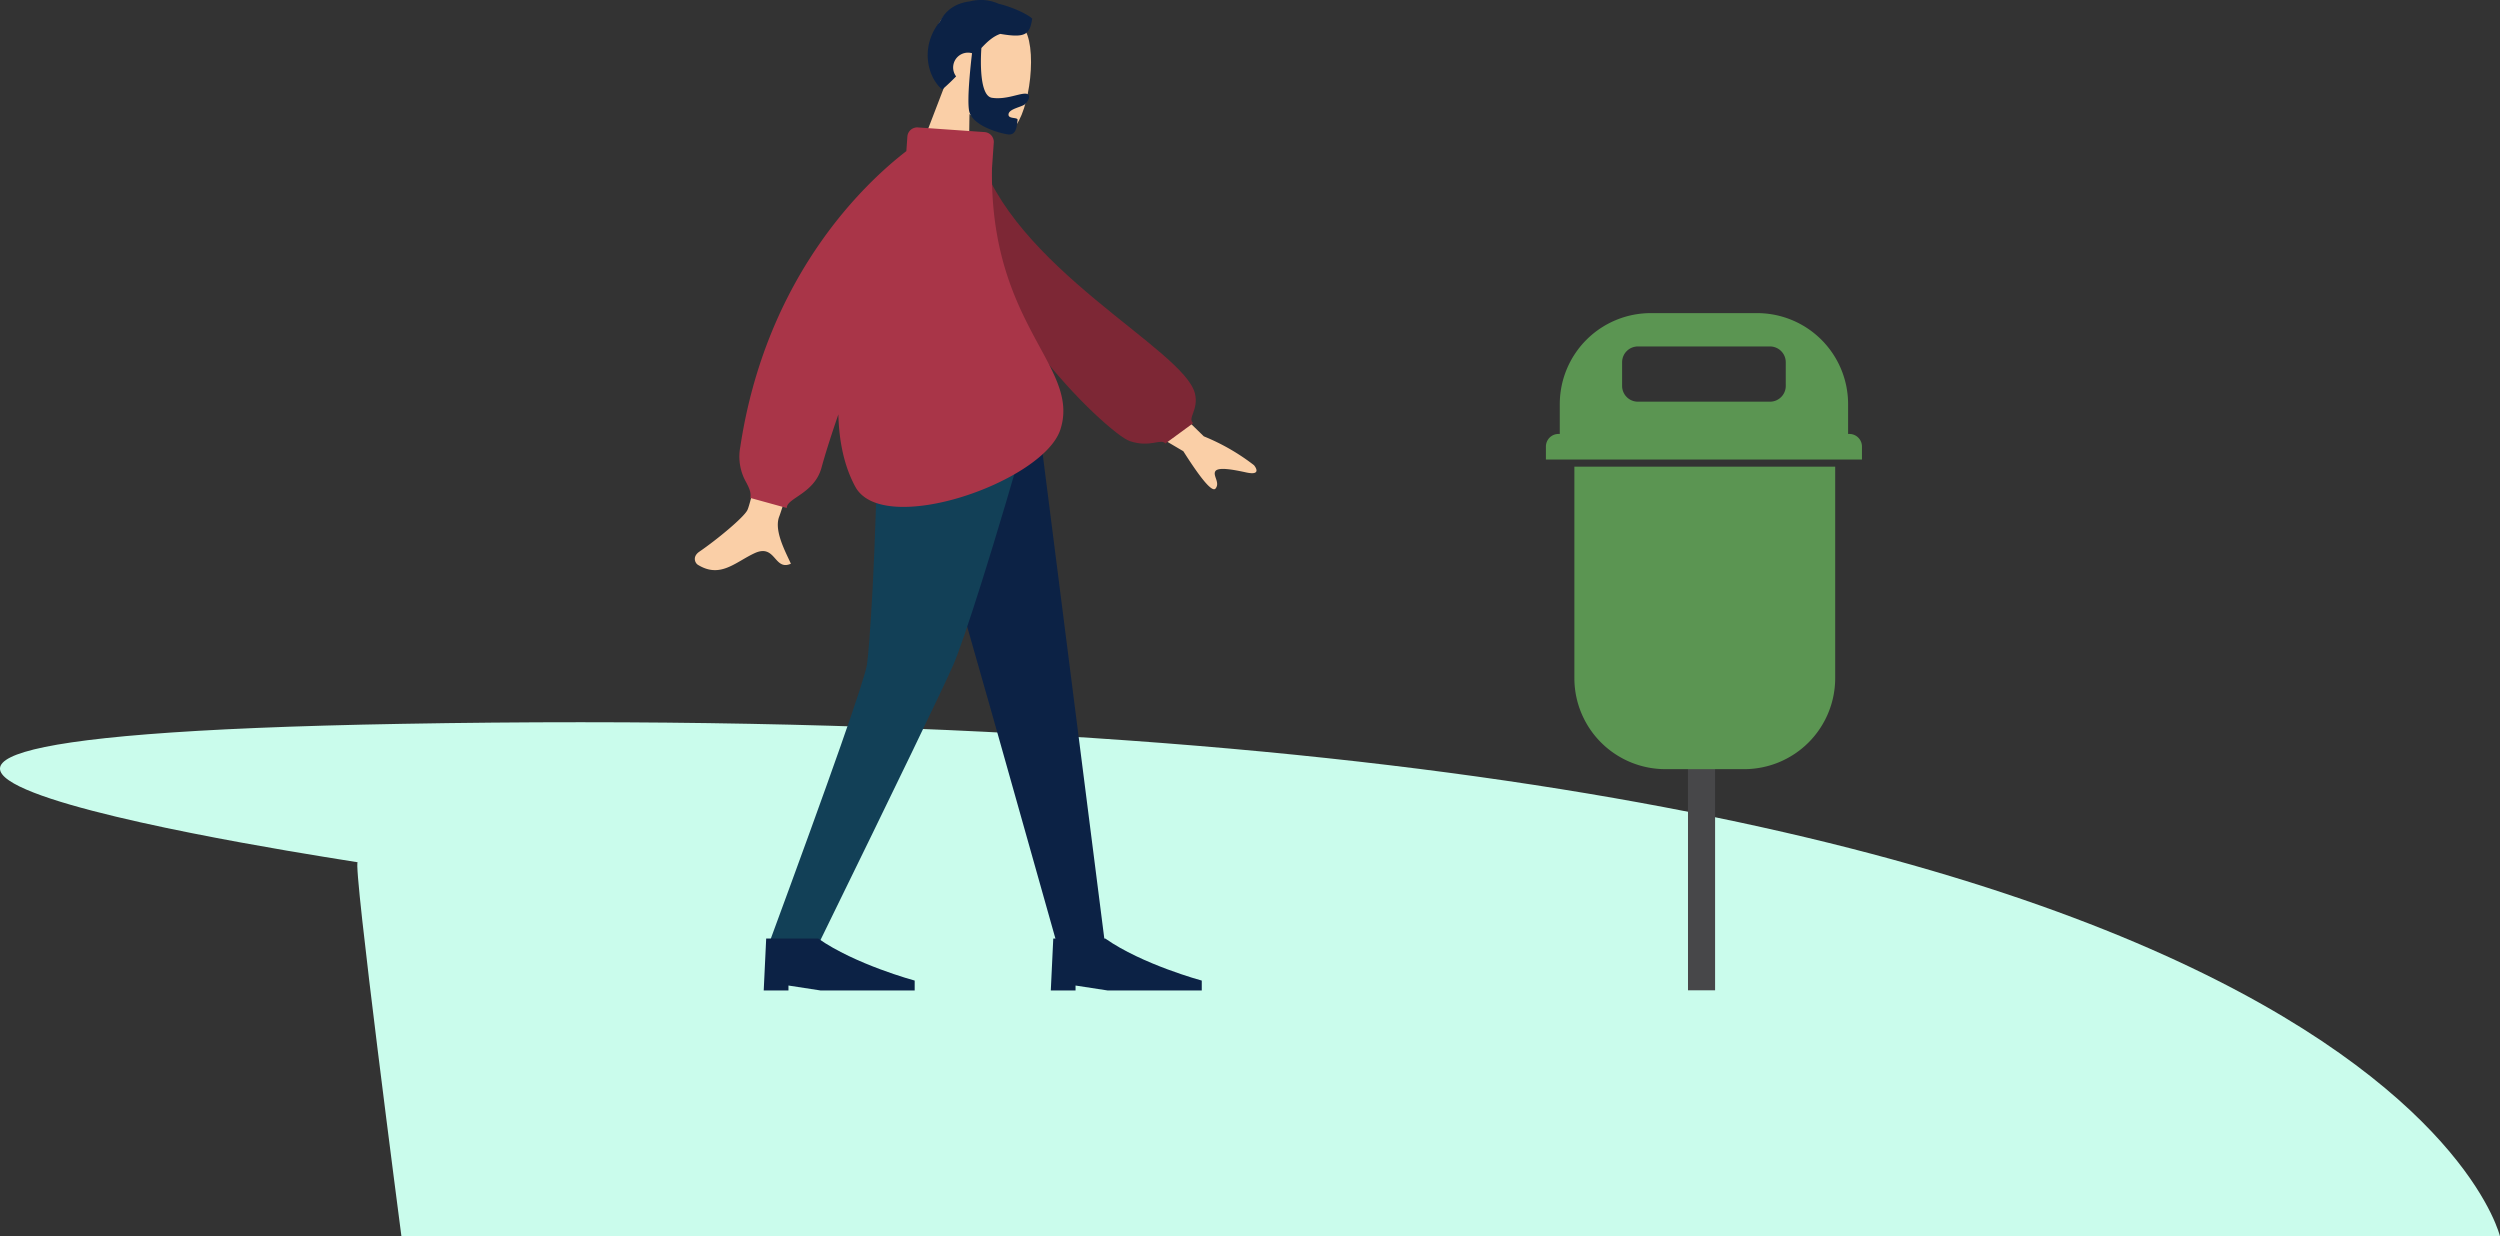 <svg xmlns="http://www.w3.org/2000/svg" width="995.229" height="492.188" viewBox="0 0 995.229 492.188"><rect x="0" y="0" width="995.229" height="492.188" fill="#333333" stroke="none"/><defs><style>.a{fill:#cafcec;}.b{fill:#facfa7;}.b,.c,.d,.e,.f{fill-rule:evenodd;}.c{fill:#0c2245;}.d{fill:#124057;}.e{fill:#7d2735;}.f{fill:#a93548;}.g{fill:#474749;}.h{fill:none;}.i{fill:#5b9552;}</style></defs><g transform="translate(160.229 -1442.813)"><path class="a" d="M-4457.771,1677s-50.687-217.984-835.422-204.031c-349.205,6.209-17.24,54.88-17.4,55.109-2.167-.536,17.4,148.922,17.4,148.922Z" transform="translate(5292.771 258)"/><g transform="translate(116.373 1442.813)"><g transform="translate(85.558 0)"><g transform="translate(0 1.823)"><path class="b" d="M177.853,39.822c4,11.4-.844,37.96-8.428,38.7-3.025.295-8.931-2.509-14.64-7.295l-.42,28.61L131,96.183l13.9-36.228c-3.662-5.967-5.689-12.894-4.05-20.043C145.575,19.309,173.857,28.426,177.853,39.822Z" transform="translate(-131.004 -27.638)"/></g><g transform="translate(7.144)"><path class="c" d="M159.639,44.906c2.491-2.693,4.79-4.685,7.522-5.623,10.244,1.768,11.735.115,12.705-6.091-1.473-1.446-7.014-4.36-13.481-5.947a17.151,17.151,0,0,0-11.248-.92c-4.92.6-9.359,2.854-11.963,7.968-8.095,10-5.047,22.211.861,27.142,2.057-1.784,3.883-3.541,5.533-5.236a5.911,5.911,0,0,1,5.647-9.38,6.1,6.1,0,0,1,.694.151c-.485,4.056-2.022,17.793-1.193,22.777.975,5.877,11.555,8.937,15.319,9.525,3.252.509,3.623-2.587,3.889-4.807.037-.319.074-.621.116-.891.088-.564-.645-.677-1.474-.8-1.076-.166-2.313-.357-2.12-1.591.342-2.184,5.457-2.776,6.685-4.028,1.487-1.517,2.258-3.757.417-4.045-2.525-.394-7.979,2.5-13.735,1.6C158.094,63.807,159.62,45.139,159.639,44.906Z" transform="translate(-138.255 -25.788)"/></g></g><g transform="translate(27.426 158.831)"><g transform="translate(55.173)"><path class="c" d="M128,187l35.719,125.347,26.061,92.388h19.008L181.095,187Z" transform="translate(-128 -187)"/></g><g transform="translate(1.76)"><path class="d" d="M117.646,187c-.826,64.605-3.643,99.843-4.51,105.713s-13.984,43.21-39.35,112.022H93.478q48.438-99.02,54.079-112.022c3.76-8.668,15.366-43.906,32.844-105.713Z" transform="translate(-73.786 -187)"/></g><g transform="translate(0 214.779)"><path class="c" d="M72,425.69,72.985,405h20.69c14.715,10.345,38.424,16.749,38.424,16.749v3.941H94.66l-12.808-1.97v1.97Z" transform="translate(-72 -405)"/></g><g transform="translate(114.286 214.779)"><path class="c" d="M188,425.69l.985-20.69h20.69c14.715,10.345,38.424,16.749,38.424,16.749v3.941H210.66l-12.808-1.97v1.97Z" transform="translate(-188 -405)"/></g></g><g transform="translate(0 50.721)"><g transform="translate(0 71.114)"><path class="b" d="M45.978,247.224c7.248-4.97,17.695-13.67,19.106-16.534,2.887-5.857,17.312-81.24,17.312-81.24l21.573.081S79.324,229.384,77.8,233.151c-1.974,4.893,1.379,12,3.653,16.822.352.746.678,1.436.955,2.056-3.156,1.412-4.672-.295-6.269-2.094-1.8-2.033-3.715-4.182-8.211-2.091-1.737.808-3.38,1.763-4.986,2.7-5.547,3.224-10.642,6.186-17.574,1.908-1.1-.678-2.3-3.231.607-5.226Zm172.9-73.133,27.91,27.227a84.58,84.58,0,0,1,19.961,11.475c1.167,1.407,2.436,4.1-3.051,2.9s-11.314-2.229-12.346-.444c-.452.782-.123,1.746.23,2.778.452,1.325.943,2.765-.128,4.077q-1.906,2.336-12.822-14.858L209.6,190.13l9.27-16.039Z" transform="translate(-44.163 -149.45)"/></g><g transform="translate(103.973 8.453)"><path class="e" d="M149.7,87.31l8.519-1.461c13.421,47.441,82.376,79.778,86.608,97.512,1.553,6.5-3.128,9.792-.71,11.772l-11.074,8.106c-1.875-2.188-5.877,1.814-14.234-.985S149.7,143.484,149.7,87.31Z" transform="translate(-149.695 -85.849)"/></g><g transform="translate(17.771)"><path class="f" d="M159.787,79.134l-26.536-1.855a3.943,3.943,0,0,0-4.207,3.656l-.4,5.771C112.607,99.044,72.87,135.914,62.514,204.548a20.634,20.634,0,0,0,2.451,14.157c1.075,2.11,1.966,3.858,1.566,6.066l14.492,4c0-4,11-5.651,13.837-16.036,1.594-5.832,3.927-13.116,6.715-21.22.263,10.732,2.3,20.6,6.732,28.777,11.061,20.4,74.985-1.971,81.662-22.778,3.564-11.1-1.493-20.424-8.18-32.751-8.49-15.649-19.607-36.142-19.057-71.273l.709-10.15A3.943,3.943,0,0,0,159.787,79.134Z" transform="translate(-62.201 -77.269)"/></g></g></g><g transform="translate(-1873.422 1789.449)"><rect class="g" width="151.69" height="10.787" transform="translate(2395.956 -104.096) rotate(90)"/><g transform="translate(2328.608 -222.987)"><path class="h" d="M10.993,0H54.153A10.993,10.993,0,0,1,65.146,10.993v0A10.993,10.993,0,0,1,54.153,21.987H10.993A10.993,10.993,0,0,1,0,10.994v0A10.993,10.993,0,0,1,10.993,0Z" transform="translate(30.334 13.271)"/><path class="i" d="M2371.141,94.368a36.234,36.234,0,0,0,36.234,36.235h31.358a36.235,36.235,0,0,0,36.235-36.235V10.192H2371.141Z" transform="translate(-2359.808 51.939)"/><path class="i" d="M2449.407-38.708H2333.623a5.015,5.015,0,0,0-5.015,5.015v5.164h125.814v-5.164A5.015,5.015,0,0,0,2449.407-38.708Z" transform="translate(-2328.608 87.809)"/><path class="i" d="M2464.1-186.752a36.235,36.235,0,0,0-36.235-36.235h-42.307a36.235,36.235,0,0,0-36.235,36.235v12.867H2464.1Zm-24.815-7.241a6.283,6.283,0,0,1-6.264,6.264H2380.4a6.283,6.283,0,0,1-6.264-6.264v-9.458a6.283,6.283,0,0,1,6.264-6.264h52.617a6.283,6.283,0,0,1,6.264,6.264Z" transform="translate(-2343.802 223.987)"/></g></g></g></svg>